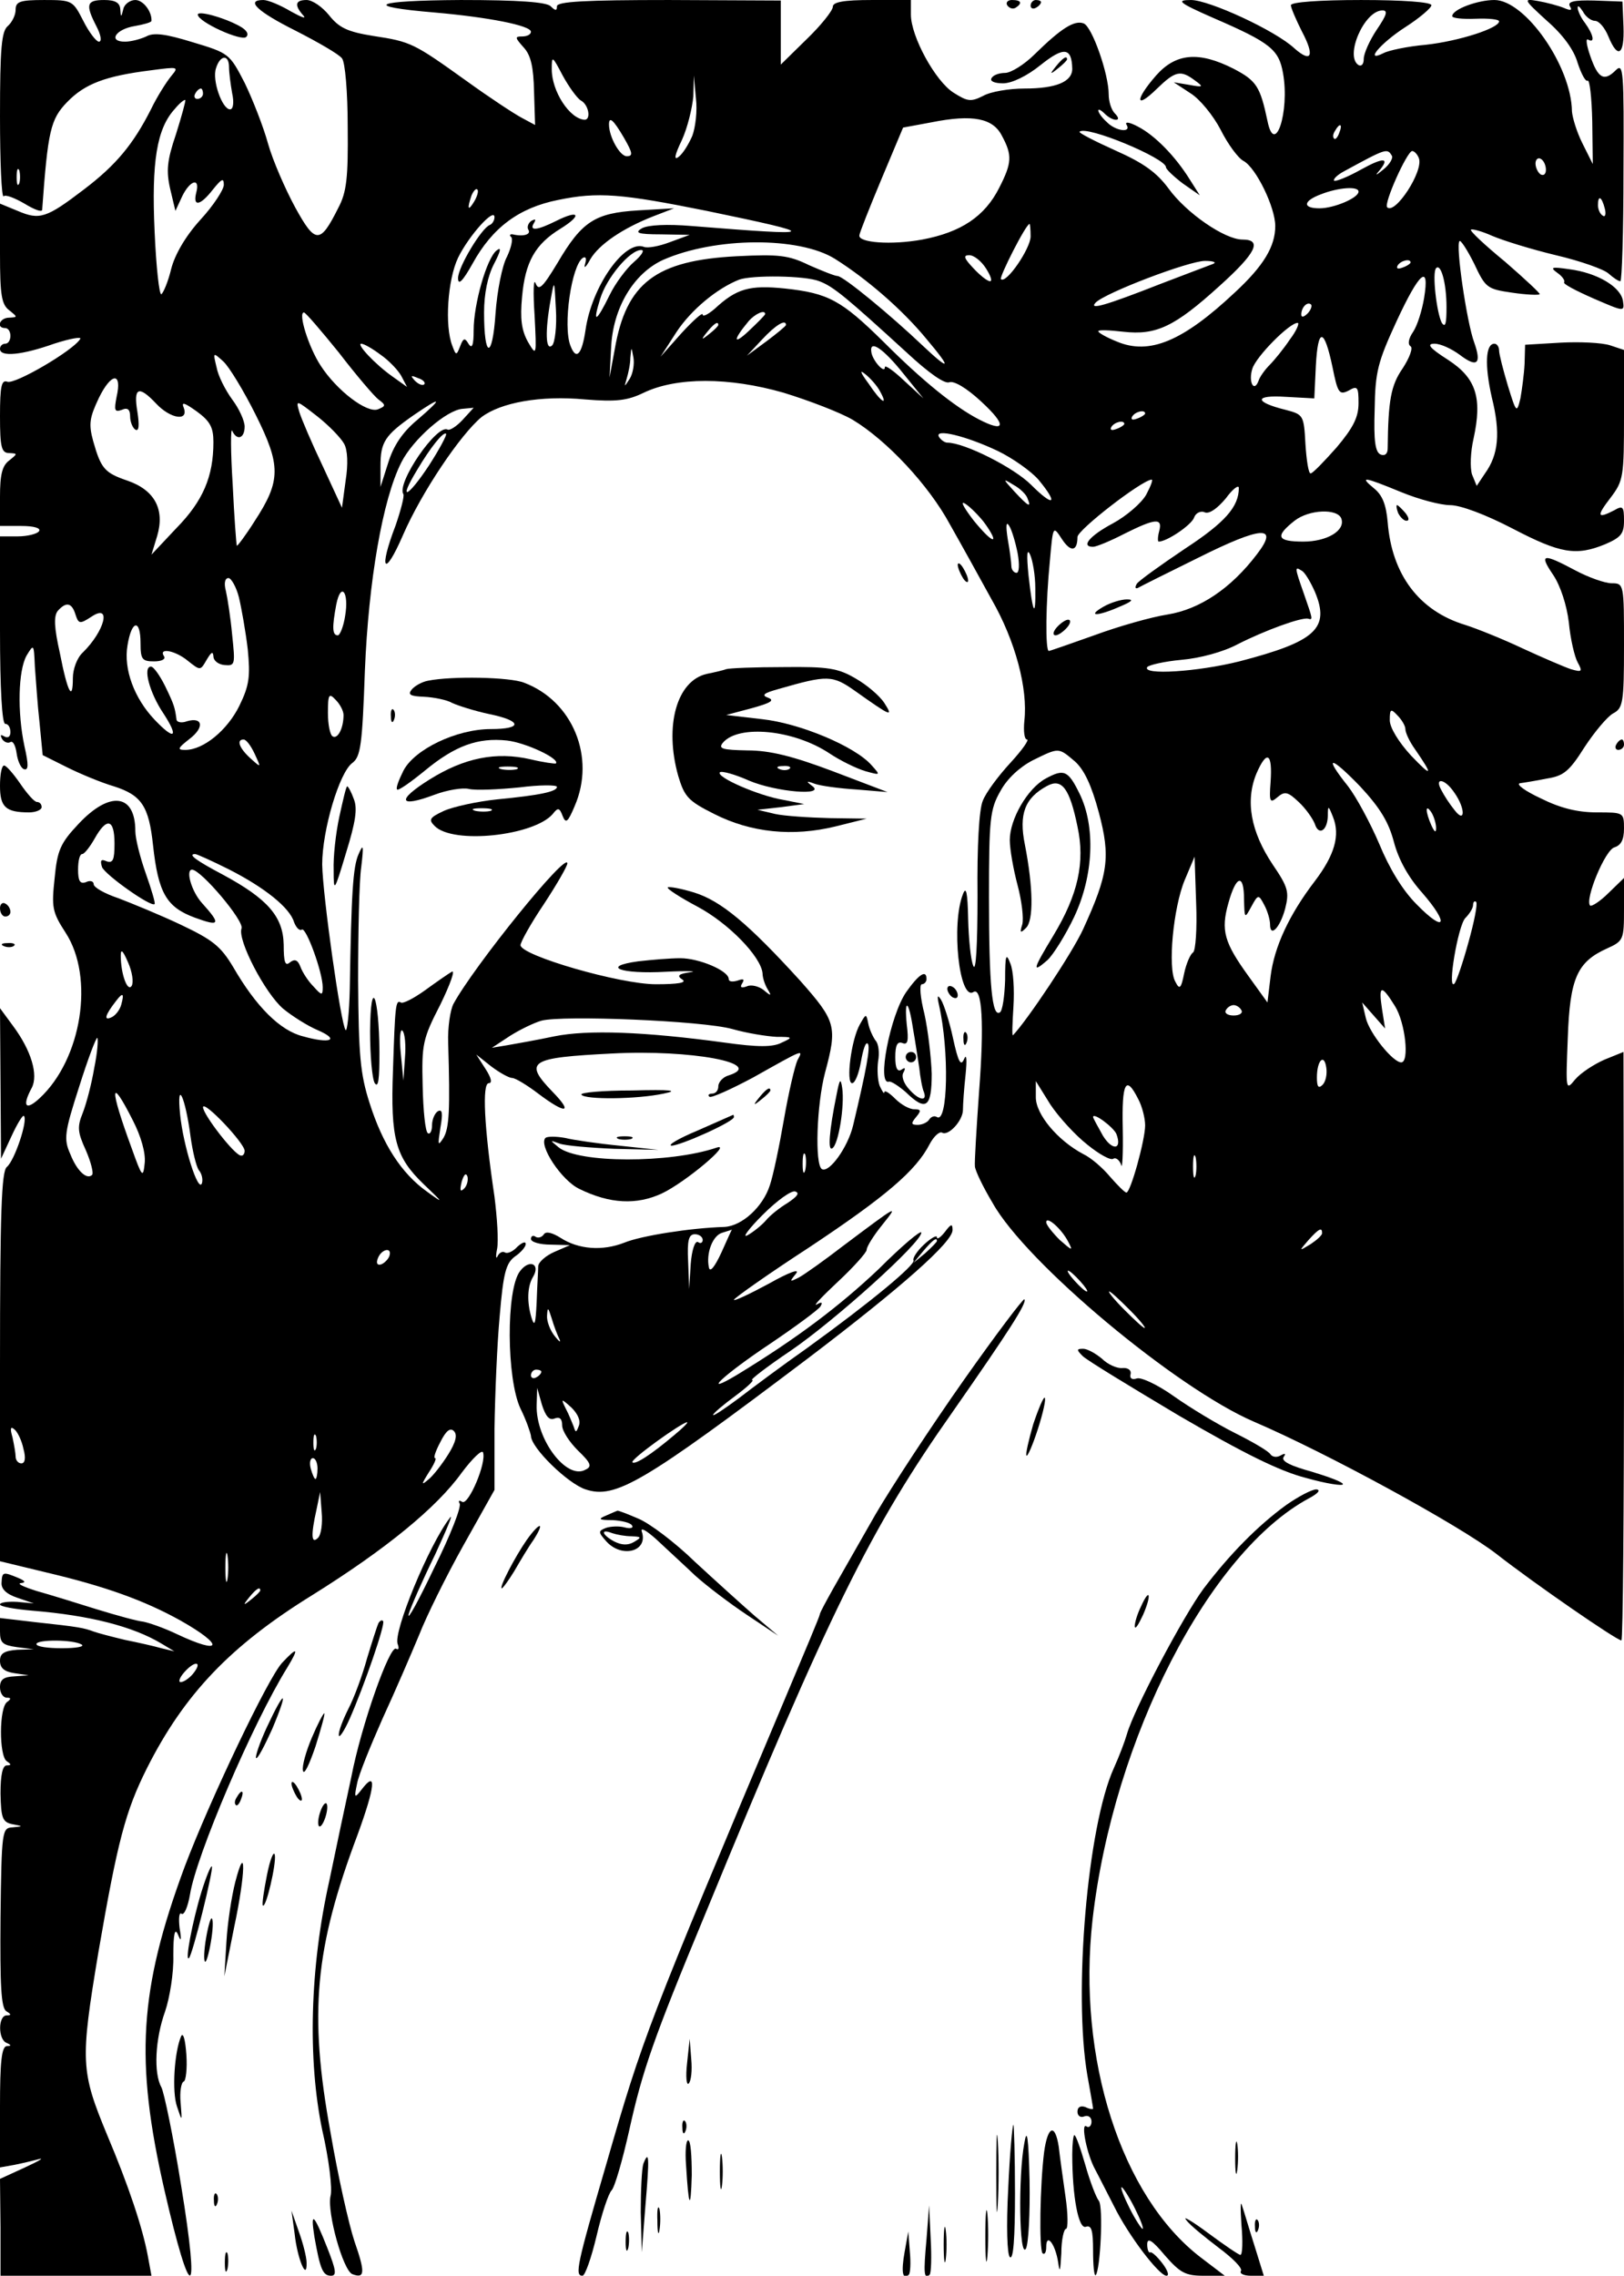 <?xml version="1.0" standalone="no"?>
<!DOCTYPE svg PUBLIC "-//W3C//DTD SVG 20010904//EN"
 "http://www.w3.org/TR/2001/REC-SVG-20010904/DTD/svg10.dtd">
<svg version="1.0" xmlns="http://www.w3.org/2000/svg"
 width="312pt" height="437pt" viewBox="0 0 312 437"
 preserveAspectRatio="xMidYMid meet">

<g transform="translate(0,437) scale(0.1,-0.1)"
fill="#000000" stroke="none">
<path d="M30 4351 c0 -10 -7 -24 -15 -31 -12 -10 -15 -42 -15 -173 0 -88 3
-157 7 -154 3 4 21 -3 40 -14 18 -11 33 -17 34 -12 11 152 16 174 48 207 34
35 73 50 161 61 53 7 54 7 39 -11 -9 -11 -27 -39 -39 -64 -34 -67 -67 -107
-129 -154 -72 -55 -85 -59 -127 -41 l-34 14 0 -96 c0 -80 3 -98 18 -109 16
-13 16 -13 0 -14 -19 0 -26 -20 -8 -20 6 0 10 -7 10 -15 0 -8 -4 -15 -10 -15
-5 0 -10 -4 -10 -10 0 -16 42 -12 104 10 31 10 54 14 50 9 -13 -22 -126 -88
-140 -82 -11 4 -14 -8 -14 -66 0 -61 3 -71 18 -71 16 -1 16 -1 0 -14 -14 -10
-18 -28 -18 -70 l0 -56 41 0 c24 0 38 -4 34 -10 -3 -5 -22 -10 -41 -10 l-34 0
0 -180 c0 -113 4 -180 10 -180 6 0 10 -7 10 -16 0 -9 -5 -12 -12 -8 -7 4 -8 3
-4 -5 4 -6 11 -9 16 -6 5 3 10 -7 12 -22 2 -14 8 -28 14 -30 9 -3 9 9 1 44
-14 66 -12 145 4 174 14 23 14 23 16 -21 2 -25 5 -73 9 -108 l6 -62 46 -23
c26 -13 67 -30 91 -37 53 -17 67 -38 75 -113 10 -92 26 -119 80 -139 49 -18
51 -13 14 28 -20 22 -32 64 -19 64 17 0 101 -99 95 -113 -8 -22 45 -124 80
-154 17 -14 47 -33 66 -41 44 -19 25 -27 -28 -12 -44 11 -90 57 -134 133 -24
40 -39 52 -100 81 -40 19 -94 41 -120 51 -27 9 -48 21 -48 27 0 6 -7 8 -15 4
-11 -4 -15 2 -15 24 0 17 3 30 8 30 4 0 15 14 24 30 23 41 38 38 38 -10 0 -31
-3 -38 -15 -34 -11 5 -13 2 -9 -11 6 -15 95 -78 101 -71 2 1 -6 28 -17 59 -11
31 -20 67 -20 81 0 72 -49 78 -109 14 -35 -37 -41 -51 -46 -104 -6 -56 -5 -65
21 -105 56 -86 31 -243 -50 -318 -27 -25 -34 -15 -15 20 13 25 -1 72 -36 119
l-25 34 1 -145 1 -144 20 43 c11 24 22 42 24 39 8 -8 -18 -86 -33 -98 -10 -9
-13 -85 -13 -384 l0 -373 91 -22 c110 -26 186 -53 256 -92 85 -48 80 -67 -7
-26 -25 12 -54 22 -65 24 -11 1 -51 12 -90 24 -38 12 -90 28 -115 35 -25 8
-38 14 -30 15 10 1 9 4 -5 10 -29 12 -31 12 -32 -9 -1 -12 9 -22 30 -29 l32
-11 -32 3 c-18 1 -33 -1 -33 -5 0 -4 28 -9 63 -12 109 -9 192 -30 247 -63 l25
-15 -25 6 c-14 4 -45 11 -70 16 -25 6 -52 13 -60 16 -19 7 -28 9 -112 18 l-68
8 0 -26 c0 -22 5 -26 33 -30 l32 -4 -32 -1 c-25 -2 -33 -7 -33 -21 0 -14 8
-21 28 -24 l27 -4 -27 -2 c-21 -1 -28 -6 -28 -21 0 -11 6 -20 13 -20 8 0 9 -2
1 -8 -16 -10 -16 -104 -1 -114 9 -6 9 -8 0 -8 -8 0 -12 -18 -12 -54 1 -48 4
-55 23 -59 21 -4 21 -4 0 -6 -20 -1 -21 -6 -23 -173 -1 -130 1 -173 11 -180
10 -6 10 -8 1 -8 -17 0 -17 -47 0 -53 9 -4 9 -6 0 -6 -10 -1 -13 -31 -13 -117
l0 -116 28 5 c15 3 36 8 47 11 11 3 -1 -4 -27 -16 l-48 -22 1 -93 0 -93 145 0
145 0 -7 38 c-10 54 -37 135 -78 232 -51 123 -52 141 -17 351 37 214 52 271
93 353 72 143 161 236 318 333 141 88 239 168 287 235 21 28 39 45 41 39 7
-20 -28 -102 -40 -95 -6 4 -8 2 -5 -3 4 -6 -18 -62 -49 -124 -30 -63 -52 -103
-49 -89 4 14 27 66 51 115 23 50 36 81 28 70 -40 -52 -109 -219 -100 -242 3
-8 2 -12 -3 -9 -12 8 -67 -147 -86 -246 -10 -46 -29 -135 -42 -198 -38 -169
-42 -345 -14 -480 13 -56 20 -114 16 -127 -7 -31 24 -143 42 -150 24 -9 25 3
4 63 -11 33 -32 127 -46 209 -42 230 -30 354 52 572 34 93 37 125 8 87 -14
-18 -15 -17 -9 11 3 17 26 73 49 125 24 52 55 124 70 160 14 36 52 113 85 172
l60 107 0 118 c1 65 5 162 10 216 7 83 12 101 29 114 12 8 21 19 21 24 0 6 -7
3 -16 -5 -8 -9 -19 -14 -24 -11 -5 3 -11 -1 -14 -7 -3 -7 -4 -1 -1 14 3 15 0
60 -5 100 -20 134 -24 218 -11 218 7 0 5 10 -6 27 l-18 28 29 -23 c16 -12 34
-22 40 -22 6 0 29 -14 50 -30 53 -40 68 -38 28 3 -57 59 -45 66 114 74 151 8
296 -19 224 -42 -11 -3 -20 -13 -20 -21 0 -8 -5 -14 -12 -14 -6 0 -9 -3 -5 -6
3 -3 41 14 84 37 98 55 97 55 85 33 -5 -11 -17 -62 -26 -114 -9 -52 -21 -109
-27 -126 -13 -41 -53 -78 -87 -80 -66 -2 -160 -17 -192 -30 -43 -17 -89 -13
-123 9 -16 10 -28 13 -32 7 -4 -6 -11 -8 -16 -5 -5 4 -9 1 -9 -4 0 -6 17 -11
38 -11 l37 -1 -30 -13 c-16 -7 -30 -19 -31 -27 0 -8 -2 -39 -3 -69 -2 -43 -4
-49 -10 -30 -9 30 -8 60 3 78 15 25 -7 35 -25 11 -27 -35 -26 -207 1 -264 11
-22 19 -46 20 -52 0 -23 71 -92 105 -103 57 -19 110 12 429 253 179 136 276
222 276 245 0 13 -3 12 -15 -4 -8 -10 -15 -15 -15 -10 0 5 -11 -1 -25 -14 -13
-12 -22 -26 -20 -30 5 -8 -83 -81 -205 -169 -47 -33 -106 -77 -132 -97 -27
-20 -48 -34 -48 -31 0 3 19 19 42 36 23 17 38 31 33 31 -5 0 29 26 75 57 86
59 250 207 250 226 0 6 -37 -25 -82 -70 -75 -71 -157 -133 -272 -203 -72 -43
-26 0 64 60 49 33 92 65 96 71 5 8 3 10 -7 4 -8 -4 11 16 41 44 30 28 55 56
55 61 0 6 13 27 30 48 32 40 32 40 -76 -41 -35 -27 -73 -54 -84 -60 -18 -9
-19 -9 -6 7 9 11 -13 3 -52 -19 -37 -20 -67 -34 -67 -31 0 3 65 49 145 101
146 97 205 147 231 198 8 15 19 25 24 22 12 -7 40 23 40 44 0 10 2 40 5 67 3
30 2 42 -3 30 -6 -14 -11 -6 -21 40 -7 33 -18 66 -23 74 -7 11 -8 8 -4 -10 20
-88 17 -228 -4 -215 -5 3 -11 1 -15 -5 -3 -5 -13 -10 -22 -10 -13 0 -13 3 -3
15 10 12 10 15 -4 15 -9 0 -25 9 -36 20 -11 11 -20 17 -21 13 0 -5 -4 1 -9 12
-4 11 -5 32 -3 47 3 16 1 34 -5 40 -5 7 -12 22 -14 33 -4 19 -4 19 -16 -2 -17
-30 -27 -113 -15 -113 6 0 13 19 17 41 4 23 9 39 13 35 6 -5 -3 -52 -28 -157
-10 -42 -46 -92 -60 -84 -14 9 -10 124 6 185 24 89 21 99 -47 176 -101 111
-153 154 -204 170 -26 8 -49 12 -51 10 -3 -2 23 -19 57 -37 60 -32 122 -96
125 -128 0 -9 5 -23 10 -31 8 -13 6 -13 -8 -1 -9 7 -24 11 -32 7 -11 -4 -14
-2 -9 6 5 8 2 9 -9 5 -10 -3 -17 -2 -17 3 0 16 -57 40 -93 40 -19 0 -55 -3
-81 -6 -73 -10 -34 -25 54 -20 41 2 62 1 46 -1 -23 -3 -26 -7 -15 -14 9 -6 -8
-9 -51 -9 -69 0 -259 55 -260 75 0 6 20 42 45 79 25 38 45 73 45 78 0 25 -180
-198 -219 -270 -6 -12 -11 -45 -10 -74 4 -131 2 -164 -9 -183 -11 -17 -11 -14
-6 19 5 28 4 37 -5 32 -6 -4 -11 -16 -11 -27 0 -11 -4 -18 -8 -15 -5 3 -9 44
-10 91 -2 80 0 90 34 156 19 39 29 67 22 63 -7 -4 -30 -20 -52 -36 -21 -15
-42 -26 -46 -23 -10 6 -11 -7 -15 -130 -5 -132 5 -167 59 -219 39 -37 39 -38
6 -14 -49 35 -85 91 -110 170 -18 56 -21 92 -22 235 0 92 2 191 6 218 5 42 4
46 -5 25 -11 -24 -14 -76 -17 -259 -1 -46 -5 -82 -8 -79 -9 10 -44 258 -45
318 0 66 33 177 58 195 16 12 19 35 24 177 7 172 34 329 70 400 22 44 87 101
118 103 l21 2 -21 -23 c-12 -13 -25 -21 -29 -19 -20 12 -99 -103 -85 -124 2
-4 -5 -31 -15 -60 -33 -86 -22 -102 14 -19 36 83 111 194 151 227 37 28 113
42 199 34 61 -5 82 -2 113 13 63 30 163 30 268 0 49 -15 109 -38 133 -52 65
-39 146 -125 187 -201 21 -37 57 -102 80 -144 46 -80 70 -172 63 -233 -2 -20
0 -36 5 -36 5 0 -9 -20 -32 -45 -23 -25 -47 -57 -53 -73 -7 -17 -11 -86 -10
-182 0 -95 -3 -147 -8 -135 -5 11 -9 52 -10 90 -1 52 -4 64 -10 48 -23 -58 -7
-205 20 -188 17 11 21 -62 11 -191 -5 -71 -9 -136 -8 -144 1 -9 16 -40 34 -70
64 -115 353 -356 502 -420 140 -60 395 -199 466 -254 73 -57 231 -166 240
-166 3 0 5 254 5 565 l-1 565 -37 -15 c-20 -9 -45 -25 -56 -38 -18 -22 -18
-21 -14 80 4 115 18 146 76 172 31 14 32 17 32 75 l0 60 -30 -29 c-16 -16 -32
-26 -35 -24 -11 11 29 108 47 112 12 4 18 14 18 36 0 31 -1 31 -52 31 -37 0
-70 8 -108 27 -30 14 -48 27 -40 29 8 1 32 5 52 9 32 5 43 14 72 60 19 29 44
59 55 65 19 10 21 20 21 130 0 119 0 120 -24 120 -12 0 -44 11 -70 25 -62 33
-70 32 -42 -9 14 -21 26 -58 30 -91 3 -32 11 -66 17 -77 10 -18 8 -19 -13 -13
-12 4 -54 22 -93 40 -38 18 -88 38 -110 45 -89 27 -141 97 -149 197 -3 34 -10
52 -26 65 -29 24 -21 23 52 -7 34 -14 76 -25 94 -25 20 0 68 -18 120 -45 92
-48 122 -53 178 -30 30 13 36 20 36 45 0 27 -2 30 -19 20 -33 -17 -34 -11 -7
24 25 33 26 40 26 159 l0 125 -27 9 c-16 5 -58 7 -95 5 l-68 -4 -1 -36 c-1
-21 -5 -50 -8 -67 -7 -29 -8 -28 -24 24 -9 30 -17 61 -17 68 0 7 -4 13 -9 13
-17 0 -19 -41 -5 -103 17 -68 13 -110 -13 -146 l-16 -24 -9 22 c-4 13 -3 43 3
69 17 78 5 116 -49 151 -36 23 -42 31 -26 31 12 0 33 -10 48 -21 34 -26 43
-18 28 24 -14 38 -36 187 -28 194 2 3 15 -17 28 -43 22 -47 25 -49 73 -56 27
-4 51 -5 53 -3 2 1 -28 29 -66 62 -39 32 -69 60 -66 62 2 2 21 -3 41 -12 21
-9 76 -26 122 -37 47 -11 92 -27 101 -35 9 -8 19 -15 23 -15 3 0 6 95 6 211 1
194 0 209 -15 194 -22 -22 -34 -16 -49 28 -7 20 -9 34 -4 31 14 -8 10 10 -6
32 -8 10 -14 24 -14 29 0 6 4 2 10 -7 5 -10 16 -18 23 -18 8 0 19 -13 26 -30
18 -44 31 -36 29 19 l-2 48 -54 2 c-39 1 -52 -2 -47 -11 5 -8 2 -9 -12 -3 -10
4 -32 10 -49 13 -29 5 -29 4 17 -38 31 -27 52 -56 59 -81 7 -21 15 -36 19 -34
4 3 8 -32 9 -78 l1 -82 -20 40 c-11 22 -19 49 -20 61 -1 87 -90 214 -149 214
-32 0 -81 -18 -81 -31 0 -4 20 -6 45 -5 25 1 45 -1 45 -5 0 -13 -77 -38 -141
-45 -35 -3 -72 -11 -81 -16 -38 -19 -6 19 42 50 28 18 50 37 50 42 0 6 -55 10
-135 10 -80 0 -135 -4 -135 -10 0 -5 10 -28 21 -50 25 -47 19 -62 -14 -33 -36
34 -164 93 -199 93 -29 0 -24 -5 42 -34 111 -48 127 -61 135 -107 13 -74 -16
-161 -30 -91 -14 66 -21 77 -65 100 -67 34 -111 30 -149 -13 -41 -47 -40 -66
1 -26 36 35 46 37 73 17 18 -13 17 -14 -10 -9 l-30 5 32 -21 c18 -11 44 -43
58 -70 14 -28 34 -55 44 -60 24 -13 61 -89 61 -125 0 -39 -22 -76 -77 -127
-101 -95 -165 -121 -227 -95 -20 8 -36 17 -36 20 0 3 22 2 48 -1 63 -7 98 9
185 88 70 63 83 89 44 89 -34 0 -108 51 -142 98 -23 31 -48 49 -102 73 -40 18
-71 34 -69 36 13 13 166 -51 166 -68 0 -4 15 -18 32 -31 l33 -23 -19 30 c-28
45 -67 85 -100 102 -15 8 -25 10 -22 4 11 -17 -21 -13 -38 5 -9 8 -16 18 -16
22 0 3 5 1 12 -6 7 -7 16 -12 22 -12 6 0 5 5 -2 12 -7 7 -12 23 -12 37 0 39
-32 130 -48 136 -18 7 -44 -10 -94 -59 -20 -20 -46 -36 -57 -36 -11 0 -23 -4
-26 -10 -4 -6 6 -10 22 -10 17 0 46 14 72 35 45 36 60 34 61 -7 0 -25 -31 -38
-92 -38 -29 0 -65 -6 -79 -14 -24 -12 -30 -11 -57 6 -35 22 -82 108 -82 150
l0 28 -75 0 c-55 0 -75 -4 -75 -13 0 -7 -22 -35 -50 -62 l-50 -49 0 61 0 62
-215 1 c-161 0 -215 -3 -215 -12 0 -9 -3 -9 -12 0 -8 8 -61 12 -173 12 -167
-1 -192 -12 -50 -24 103 -9 185 -25 185 -37 0 -5 -7 -9 -17 -9 -14 0 -14 -2 3
-21 14 -15 19 -38 20 -85 l2 -64 -26 14 c-15 8 -62 39 -105 70 -102 73 -107
76 -180 87 -50 8 -66 16 -85 40 -13 16 -32 29 -43 29 -22 0 -24 -10 -6 -30 6
-7 -4 -3 -24 8 -20 12 -44 22 -53 22 -35 0 -12 -22 62 -59 43 -22 83 -45 89
-53 6 -7 11 -64 11 -132 1 -97 -2 -125 -18 -155 -35 -70 -44 -70 -83 1 -19 35
-43 90 -52 122 -9 33 -30 86 -45 117 -29 56 -30 57 -100 78 -52 16 -75 19 -89
11 -11 -5 -29 -10 -41 -10 -33 0 -18 24 19 30 17 3 32 7 32 10 1 18 -16 40
-31 40 -10 0 -21 -8 -23 -17 -4 -17 -5 -17 -6 0 -1 12 -10 17 -31 17 -34 0
-36 -9 -15 -50 9 -17 11 -30 5 -30 -5 0 -19 18 -30 40 -20 39 -21 40 -75 40
-47 0 -55 -3 -55 -19z m2615 -38 c-14 -21 -25 -46 -25 -56 0 -10 -4 -15 -10
-12 -27 17 11 105 46 105 11 0 8 -9 -11 -37z m-2205 -72 c0 -10 3 -33 6 -50 4
-18 2 -31 -4 -31 -15 0 -35 56 -27 79 8 26 25 27 25 2z m676 -64 c15 -8 20
-37 7 -37 -29 2 -63 55 -63 97 0 27 1 26 21 -12 12 -22 28 -44 35 -48z m214
-68 c-7 -16 -18 -34 -26 -40 -10 -8 -8 3 6 32 11 24 20 62 22 84 l1 40 4 -44
c3 -24 -1 -56 -7 -72z m-940 81 c0 -5 -5 -10 -11 -10 -5 0 -7 5 -4 10 3 6 8
10 11 10 2 0 4 -4 4 -10z m-52 -78 c-17 -50 -19 -70 -11 -105 l10 -42 13 28
c15 31 35 37 27 7 -7 -28 8 -25 32 6 17 21 21 23 21 9 0 -9 -20 -40 -45 -67
-29 -32 -49 -67 -56 -94 -6 -25 -15 -46 -19 -49 -4 -2 -10 52 -13 121 -6 133
4 197 39 235 9 11 18 18 20 17 1 -2 -7 -31 -18 -66z m1587 -3 c20 -37 19 -52
-5 -99 -28 -56 -74 -86 -148 -100 -60 -11 -123 -6 -121 8 0 4 19 52 42 107
l42 100 54 10 c80 16 119 8 136 -26z m-726 -4 c16 -28 18 -35 5 -35 -13 0 -34
37 -34 61 0 16 8 10 29 -26z m1374 10 c-3 -9 -8 -14 -10 -11 -3 3 -2 9 2 15 9
16 15 13 8 -4z m101 -44 c3 -4 -4 -17 -17 -27 -12 -10 -16 -12 -9 -4 24 28 11
29 -34 4 -25 -14 -48 -23 -51 -21 -2 3 6 11 19 18 81 44 83 45 92 30z m52 -5
c9 -25 -46 -109 -61 -94 -7 7 38 107 48 108 4 0 10 -6 13 -14z m244 -22 c0 -8
-4 -12 -10 -9 -5 3 -10 13 -10 21 0 8 5 12 10 9 6 -3 10 -13 10 -21z m-2933
-26 c-3 -7 -5 -2 -5 12 0 14 2 19 5 13 2 -7 2 -19 0 -25z m874 -35 c-12 -20
-14 -14 -5 12 4 9 9 14 11 11 3 -2 0 -13 -6 -23z m1699 19 c0 -12 -47 -32 -75
-32 -33 0 -32 14 3 27 33 13 72 16 72 5z m-1252 -37 c222 -46 219 -49 -29 -29
-48 4 -83 2 -95 -4 -16 -9 -9 -12 36 -12 l55 -1 -38 -14 c-21 -8 -43 -12 -50
-9 -37 14 -100 -76 -112 -159 -7 -48 -18 -60 -29 -31 -15 38 2 155 24 169 6 3
7 -2 4 -12 -3 -10 2 -6 10 9 17 29 63 60 122 83 l39 15 -69 -4 c-83 -5 -108
-21 -155 -101 -29 -48 -36 -54 -42 -39 -4 11 -5 -17 -2 -61 4 -79 4 -80 -13
-51 -12 22 -15 44 -11 86 6 67 25 101 74 131 42 26 36 37 -8 15 -38 -19 -53
-20 -43 -4 4 7 3 8 -5 4 -6 -4 -9 -12 -6 -17 6 -9 -9 -14 -30 -9 -5 1 -7 -2
-3 -5 4 -4 0 -21 -8 -38 -9 -16 -19 -66 -22 -109 -6 -89 -22 -87 -22 2 0 36 7
70 19 93 13 25 15 34 5 26 -19 -15 -44 -103 -44 -153 0 -29 -3 -37 -10 -26 -7
12 -10 11 -16 -5 -7 -18 -8 -18 -15 1 -15 38 -9 127 11 169 21 43 70 97 70 78
0 -6 -4 -13 -9 -15 -16 -6 -61 -81 -61 -102 0 -15 9 -6 28 28 38 69 89 107
164 122 77 16 122 12 286 -21z m1725 5 c3 -11 1 -18 -4 -14 -5 3 -9 12 -9 20
0 20 7 17 13 -6z m-1103 -54 c0 -23 -47 -92 -57 -82 -4 3 48 106 55 106 1 0 2
-11 2 -24z m-376 -43 c62 -39 130 -98 176 -154 49 -58 46 -63 -7 -13 -62 59
-153 134 -164 134 -5 0 -30 10 -55 21 -39 19 -58 21 -138 17 -156 -8 -213 -51
-235 -179 l-10 -54 3 56 c3 77 43 144 100 170 100 44 261 45 330 2z m-386 -6
c-14 -12 -36 -41 -47 -64 -26 -53 -33 -55 -18 -7 12 40 57 94 79 94 7 0 1 -10
-14 -23z m676 -12 c9 -14 13 -25 8 -25 -5 0 -19 11 -32 25 -18 19 -20 25 -8
25 9 0 23 -11 32 -25z m436 8 c-8 -3 -53 -20 -100 -38 -107 -42 -139 -51 -125
-36 19 19 179 80 210 80 17 0 23 -3 15 -6z m380 3 c0 -2 -7 -7 -16 -10 -8 -3
-12 -2 -9 4 6 10 25 14 25 6z m69 -86 c0 -31 -2 -40 -9 -30 -10 19 -19 97 -11
105 9 10 20 -28 20 -75z m-1205 50 c27 -10 52 -31 168 -137 42 -39 73 -61 82
-57 9 3 33 -11 61 -37 50 -46 47 -61 -5 -34 -46 24 -107 73 -182 148 -82 81
-107 94 -190 103 -68 7 -93 0 -135 -39 -13 -11 -23 -16 -23 -11 0 5 -18 -11
-41 -36 l-40 -45 31 48 c28 42 77 83 120 100 25 9 127 8 154 -3z m1162 -32
c-4 -24 -13 -53 -21 -65 -9 -13 -11 -24 -5 -28 5 -3 -2 -22 -15 -42 -23 -33
-28 -62 -29 -154 0 -10 -5 -15 -13 -12 -11 4 -14 26 -12 87 1 72 6 91 42 169
44 95 64 112 53 45z m-1675 -91 c-13 -13 -14 28 -3 88 7 39 7 39 10 -19 2 -32
-2 -64 -7 -69z m1451 61 c-7 -7 -12 -8 -12 -2 0 14 12 26 19 19 2 -3 -1 -11
-7 -17z m-1861 -75 c33 -43 68 -84 76 -90 15 -11 14 -13 -1 -19 -21 -8 -79 36
-110 84 -23 35 -44 102 -32 102 3 0 33 -35 67 -77z m819 74 c0 -2 -14 -16 -32
-33 -30 -28 -30 -17 0 19 13 15 32 23 32 14z m-90 -21 c0 -2 -8 -10 -17 -17
-16 -13 -17 -12 -4 4 13 16 21 21 21 13z m130 0 c0 -2 -17 -16 -37 -31 l-38
-28 29 31 c26 28 46 40 46 28z m968 -28 c-12 -18 -30 -40 -39 -49 -9 -9 -19
-23 -21 -30 -9 -24 -20 -2 -12 23 7 23 71 88 87 88 4 0 -2 -15 -15 -32z m82
-53 c10 -50 13 -54 31 -45 17 10 19 7 19 -24 0 -27 -10 -47 -42 -85 -24 -27
-46 -50 -50 -50 -4 -1 -8 25 -10 56 -3 56 -4 57 -38 66 -61 15 -61 29 0 25
l55 -3 3 63 c4 74 16 73 32 -3z m-1829 24 c16 -11 34 -30 40 -41 l11 -21 -28
20 c-34 24 -70 63 -60 63 5 0 21 -9 37 -21z m1005 -37 l38 -47 -37 34 c-20 19
-37 31 -37 26 0 -14 -24 13 -26 29 -4 25 23 7 62 -42z m-526 -9 c-11 -17 -11
-17 -6 0 3 10 7 28 7 40 2 22 2 22 6 0 2 -12 -1 -30 -7 -40z m-719 -69 c49
-98 49 -127 -2 -205 -17 -27 -33 -48 -34 -47 -1 2 -5 55 -8 118 -4 63 -4 109
-1 103 9 -20 24 -15 24 8 0 11 -11 35 -24 52 -13 18 -27 45 -30 62 -7 29 -7
29 13 11 11 -10 39 -56 62 -102z m1200 44 c16 -29 2 -21 -22 15 -17 23 -18 28
-6 18 10 -8 23 -23 28 -33z m-1467 -10 c-5 -26 -4 -30 10 -25 11 5 16 1 16
-13 0 -10 5 -22 10 -25 7 -4 8 8 4 34 -8 47 2 52 36 16 27 -29 63 -35 53 -8
-5 12 1 10 25 -7 26 -19 32 -31 32 -59 0 -66 -20 -113 -71 -165 l-48 -51 11
36 c15 51 -5 88 -57 106 -44 15 -51 23 -66 76 -9 33 -7 45 11 83 24 49 45 50
34 2z m591 24 c-3 -3 -11 0 -18 7 -9 10 -8 11 6 5 10 -3 15 -9 12 -12z m-154
-114 c7 -12 8 -40 3 -71 l-7 -52 -37 80 c-21 44 -41 91 -45 104 -7 24 -6 23
34 -8 23 -18 46 -42 52 -53z m141 46 c-29 -24 -46 -50 -56 -82 l-15 -47 0 40
c0 46 8 59 64 98 54 37 57 34 7 -9z m1398 12 c0 -2 -7 -7 -16 -10 -8 -3 -12
-2 -9 4 6 10 25 14 25 6z m-40 -20 c0 -2 -7 -7 -16 -10 -8 -3 -12 -2 -9 4 6
10 25 14 25 6z m-1336 -80 c-41 -62 -60 -70 -23 -9 26 44 51 75 56 70 2 -2
-13 -30 -33 -61z m1093 28 c29 -14 64 -39 78 -55 39 -47 30 -54 -14 -10 -33
33 -128 81 -161 81 -5 0 -12 5 -16 11 -10 17 52 2 113 -27z m57 -91 c8 -19 2
-16 -25 13 -23 25 -23 26 -2 13 13 -7 25 -19 27 -26z m228 7 c-9 -16 -38 -41
-64 -55 -45 -24 -62 -45 -38 -45 6 0 33 11 60 25 60 30 74 31 67 5 -3 -11 -3
-20 -1 -20 16 0 63 32 68 46 3 9 13 14 21 10 9 -3 24 8 40 27 13 18 25 27 25
20 0 -36 -26 -66 -104 -117 -46 -31 -88 -61 -92 -67 -4 -7 -3 -10 2 -8 5 3 57
29 116 58 122 61 156 63 113 7 -50 -66 -110 -106 -172 -116 -32 -5 -95 -23
-141 -40 -45 -16 -85 -30 -87 -30 -7 0 -6 93 2 173 6 68 6 68 23 42 17 -26 30
-24 30 4 1 14 121 107 142 110 4 1 -1 -12 -10 -29z m-313 -51 c13 -17 21 -32
19 -34 -3 -3 -19 13 -37 35 -17 22 -26 37 -19 34 7 -3 24 -19 37 -35z m688 5
c8 -23 -28 -44 -73 -44 -51 0 -55 10 -17 40 28 22 83 24 90 4z m-622 -66 c4
-22 3 -38 -2 -38 -5 0 -10 6 -10 13 0 6 -3 30 -7 52 -4 26 -3 35 3 25 5 -8 12
-32 16 -52z m34 -67 c1 -61 -5 -49 -13 24 -4 40 -3 53 3 40 5 -11 10 -40 10
-64z m537 -7 c30 -71 1 -96 -145 -134 -80 -20 -187 -27 -177 -11 3 4 33 11 66
14 35 3 80 15 108 30 51 26 122 52 135 49 10 -3 9 -1 -8 48 -18 51 -18 53 -4
44 6 -3 17 -22 25 -40z m-2067 -11 c5 -21 13 -66 17 -100 5 -52 3 -69 -16
-108 -23 -47 -69 -85 -104 -85 -16 0 -15 3 8 21 29 22 26 43 -5 34 -10 -4 -20
-2 -20 4 -3 22 -4 27 -22 64 -10 20 -22 37 -27 37 -16 0 -3 -50 24 -90 30 -46
22 -53 -17 -12 -39 41 -60 97 -52 143 8 49 25 51 25 4 0 -31 3 -35 26 -35 14
0 23 4 19 10 -11 17 22 11 46 -9 24 -19 24 -19 36 2 9 15 12 17 13 7 0 -9 10
-16 21 -17 21 -2 21 1 15 58 -3 33 -9 71 -12 84 -4 15 -2 25 5 25 5 0 15 -17
20 -37z m204 -36 c-3 -20 -10 -37 -14 -37 -11 0 -11 16 -3 59 9 45 25 24 17
-22z m-518 3 c6 -18 8 -19 31 -4 39 26 25 -28 -17 -69 -11 -10 -19 -32 -19
-49 0 -46 -10 -29 -25 48 -11 49 -12 71 -4 81 16 18 27 16 34 -7z m515 -193
c0 -25 -11 -47 -21 -41 -5 3 -9 23 -9 45 0 36 2 39 15 25 8 -8 15 -21 15 -29z
m2040 -27 c0 -7 8 -24 18 -38 36 -52 34 -56 -7 -13 -24 26 -41 54 -41 68 0 22
2 23 15 9 8 -8 15 -20 15 -26z m-2211 -47 c13 -28 13 -28 -8 -9 -22 20 -27 36
-13 36 5 0 14 -12 21 -27z m1576 -15 c18 -16 32 -46 46 -98 23 -86 18 -119
-30 -224 -21 -46 -108 -176 -135 -204 -2 -1 -1 23 1 55 2 32 0 69 -6 83 -8 21
-10 17 -10 -32 -1 -31 -5 -59 -10 -62 -15 -10 -21 52 -21 221 0 151 2 169 22
204 13 24 37 46 62 59 51 25 49 25 81 -2z m376 -40 c-3 -38 -1 -41 13 -29 14
12 20 11 41 -9 14 -13 27 -32 31 -42 7 -23 24 -14 25 15 0 21 1 21 10 -2 14
-35 3 -73 -35 -123 -49 -64 -78 -126 -85 -183 l-6 -50 -36 50 c-47 65 -54 88
-39 141 15 54 30 57 30 7 1 -37 1 -38 14 -14 13 24 14 24 25 3 6 -11 11 -28
11 -37 0 -26 19 -7 29 30 8 32 6 41 -24 85 -42 63 -53 122 -31 175 20 46 31
39 27 -17z m237 -115 c9 -34 28 -68 54 -97 53 -61 45 -79 -10 -23 -28 28 -53
70 -72 116 -17 40 -44 90 -60 111 -48 60 -35 60 23 0 39 -42 55 -69 65 -107z
m116 95 c22 -31 21 -61 0 -33 -9 11 -20 28 -25 38 -14 25 7 22 25 -5z m-35
-68 c0 -10 -3 -8 -9 5 -12 27 -12 43 0 25 5 -8 9 -22 9 -30z m-2320 -79 c69
-35 118 -74 126 -102 4 -10 10 -17 15 -14 8 5 40 -82 40 -111 0 -16 -2 -16
-18 2 -10 10 -21 27 -25 38 -5 13 -11 15 -20 8 -9 -8 -12 0 -12 34 -1 54 -31
88 -116 134 -53 28 -69 40 -54 40 3 0 32 -13 64 -29z m1853 -160 c-5 -3 -13
-21 -17 -40 -6 -30 -9 -32 -17 -16 -15 26 -4 142 18 195 l19 45 3 -89 c2 -49
-1 -92 -6 -95z m529 19 c-11 -40 -23 -75 -27 -79 -14 -13 7 111 21 126 8 8 15
19 15 25 0 6 3 9 6 6 3 -4 -4 -39 -15 -78z m-2568 -83 c-8 -13 -21 23 -21 58
0 14 4 10 14 -13 8 -18 11 -38 7 -45z m2427 -39 c20 -32 28 -108 12 -108 -16
0 -61 56 -68 85 l-7 30 22 -25 22 -25 -6 38 c-7 46 -1 47 25 5z m-2447 3 c-3
-11 -12 -22 -20 -25 -14 -6 -11 5 10 32 13 17 16 15 10 -7z m2152 -11 c3 -5
-3 -10 -15 -10 -12 0 -18 5 -15 10 3 6 10 10 15 10 5 0 12 -4 15 -10z m-978
-36 c28 -8 66 -14 85 -15 31 0 32 -1 10 -11 -17 -9 -46 -9 -110 0 -154 21
-263 25 -327 12 -33 -7 -73 -14 -90 -17 l-30 -5 35 23 c19 12 46 25 60 29 40
11 310 0 367 -16z m-629 -55 l-3 -44 -5 52 c-3 29 -1 48 3 44 5 -5 7 -28 5
-52z m-597 -20 c-5 -30 -15 -68 -22 -86 -11 -27 -10 -37 6 -72 10 -23 15 -44
12 -47 -10 -10 -29 7 -42 40 -13 29 -11 42 17 129 17 54 33 96 35 94 2 -3 0
-29 -6 -58z m2360 -32 c-8 -8 -11 -4 -11 14 0 33 14 47 18 19 2 -12 -1 -27 -7
-33z m-452 -115 c22 -18 45 -31 50 -27 5 3 12 -3 15 -12 2 -10 4 21 3 70 -2
89 6 104 30 56 7 -13 13 -36 13 -50 0 -28 -28 -129 -36 -129 -3 0 -17 14 -31
30 -14 17 -37 37 -52 44 -49 26 -91 76 -91 109 l0 31 28 -45 c16 -24 48 -59
71 -77z m-1723 16 c4 -29 11 -58 16 -65 6 -7 8 -18 6 -25 -7 -20 -36 72 -42
132 -7 70 10 34 20 -42z m-111 31 c16 -31 25 -63 23 -82 -3 -30 -5 -28 -25 28
-43 117 -42 141 2 54z m215 -59 c0 -5 -3 -10 -7 -9 -12 0 -73 79 -73 93 1 14
80 -69 80 -84z m1675 32 c11 -30 -8 -32 -26 -3 -10 18 -19 34 -19 36 0 10 40
-20 45 -33z m-598 -69 c-3 -10 -5 -4 -5 12 0 17 2 24 5 18 2 -7 2 -21 0 -30z
m750 -10 c-3 -10 -5 -2 -5 17 0 19 2 27 5 18 2 -10 2 -26 0 -35z m-1405 -25
c-8 -8 -9 -4 -5 13 4 13 8 18 11 10 2 -7 -1 -18 -6 -23z m621 -28 c-15 -9 -34
-24 -42 -34 -8 -9 -24 -22 -35 -28 -11 -6 2 12 29 39 28 28 56 48 63 45 9 -3
3 -10 -15 -22z m539 -74 c10 -19 8 -18 -16 3 -14 14 -26 29 -26 34 0 13 29
-12 42 -37z m-666 -21 c-13 -28 -22 -39 -24 -29 -6 27 7 62 26 67 9 3 17 5 18
6 0 0 -9 -19 -20 -44z m1154 37 c0 -4 -10 -13 -22 -21 -23 -14 -23 -14 -4 8
20 22 26 25 26 13z m-1190 -13 c0 -5 -4 -8 -9 -4 -6 3 -12 -16 -14 -42 l-3
-48 -2 53 c-2 40 1 52 13 52 8 0 15 -5 15 -11z m450 -2 c0 -2 -10 -12 -22 -23
l-23 -19 19 23 c18 21 26 27 26 19z m-1052 -29 c-2 -6 -10 -14 -16 -16 -7 -2
-10 2 -6 12 7 18 28 22 22 4z m1327 -48 c10 -11 16 -20 13 -20 -3 0 -13 9 -23
20 -10 11 -16 20 -13 20 3 0 13 -9 23 -20z m95 -55 c19 -19 32 -35 29 -35 -3
0 -20 16 -39 35 -19 19 -32 35 -29 35 3 0 20 -16 39 -35z m-1095 -57 c3 -7 -1
-4 -9 6 -9 11 -16 29 -15 40 1 17 2 16 9 -6 4 -14 11 -32 15 -40z m-35 -62 c0
-3 -4 -8 -10 -11 -5 -3 -10 -1 -10 4 0 6 5 11 10 11 6 0 10 -2 10 -4z m25 -90
c10 4 15 0 15 -13 0 -11 14 -32 30 -48 25 -24 28 -31 15 -37 -36 -21 -96 58
-94 124 l1 33 9 -32 c7 -22 14 -31 24 -27z m47 -14 c-5 -13 -6 -14 -10 -1 -3
7 -9 23 -15 34 -10 20 -9 20 11 2 12 -12 18 -25 14 -35z m183 -18 c-45 -38
-75 -57 -80 -52 -5 5 94 76 105 77 3 0 -8 -11 -25 -25z m-1250 -26 c5 -18 3
-28 -4 -28 -6 0 -11 6 -11 13 0 6 -3 23 -6 37 -5 17 -4 22 4 15 6 -5 14 -22
17 -37z m816 -11 c-12 -19 -29 -41 -38 -48 -14 -12 -14 -10 1 14 10 15 15 27
12 27 -4 0 1 14 10 31 11 22 19 28 26 21 7 -7 4 -21 -11 -45z m-254 11 c-3 -7
-5 -2 -5 12 0 14 2 19 5 13 2 -7 2 -19 0 -25z m3 -38 c0 -11 -2 -20 -4 -20 -2
0 -6 9 -9 20 -3 11 -1 20 4 20 5 0 9 -9 9 -20z m1 -133 c-13 -13 -14 5 -3 54
l7 34 3 -39 c2 -21 -1 -43 -7 -49z m-174 -79 c-2 -13 -4 -3 -4 22 0 25 2 35 4
23 2 -13 2 -33 0 -45z m63 -22 c0 -2 -8 -10 -17 -17 -16 -13 -17 -12 -4 4 13
16 21 21 21 13z m-343 -104 c6 -4 -11 -7 -38 -7 -27 0 -49 3 -49 8 0 9 71 9
87 -1z m213 -57 c-7 -8 -17 -15 -23 -15 -5 0 -2 9 8 20 21 23 35 19 15 -5z"/>
<path d="M2120 3205 c-33 -19 -12 -19 31 0 24 10 28 14 14 14 -11 0 -31 -6
-45 -14z"/>
<path d="M2030 3165 c-7 -8 -8 -15 -2 -15 5 0 15 7 22 15 7 8 8 15 2 15 -5 0
-15 -7 -22 -15z"/>
<path d="M2009 2875 c-35 -19 -69 -78 -69 -118 0 -18 7 -57 15 -87 8 -30 12
-64 9 -75 -5 -16 -4 -18 7 -7 15 14 14 78 -2 160 -12 59 0 90 43 113 28 15 43
-5 58 -78 15 -69 1 -131 -46 -209 -40 -66 -42 -74 -12 -48 11 10 35 48 52 84
37 79 41 173 10 236 -22 45 -30 48 -65 29z"/>
<path d="M1935 4360 c4 -6 11 -8 16 -5 14 9 11 15 -7 15 -8 0 -12 -5 -9 -10z"/>
<path d="M1980 4359 c0 -5 5 -7 10 -4 6 3 10 8 10 11 0 2 -4 4 -10 4 -5 0 -10
-5 -10 -11z"/>
<path d="M380 4342 c0 -14 84 -52 93 -43 6 6 0 14 -13 21 -31 17 -80 30 -80
22z"/>
<path d="M2029 4243 c-13 -16 -12 -17 4 -4 9 7 17 15 17 17 0 8 -8 3 -21 -13z"/>
<path d="M2992 3846 c10 -7 15 -15 13 -18 -3 -3 22 -16 56 -31 60 -26 60 -26
57 -5 -4 27 -49 54 -103 61 -34 5 -38 4 -23 -7z"/>
<path d="M2686 3385 c4 -8 11 -15 16 -15 6 0 5 6 -2 15 -7 8 -14 15 -16 15 -2
0 -1 -7 2 -15z"/>
<path d="M1840 3285 c0 -5 5 -17 10 -25 5 -8 10 -10 10 -5 0 6 -5 17 -10 25
-5 8 -10 11 -10 5z"/>
<path d="M1395 3085 c-5 -2 -22 -6 -37 -9 -58 -13 -82 -100 -55 -196 12 -40
19 -48 69 -73 71 -36 151 -44 233 -24 l60 15 -71 1 c-39 1 -87 4 -105 8 l-34
8 45 5 45 6 -40 8 c-48 8 -130 44 -122 53 4 3 29 -4 56 -16 52 -22 149 -30
121 -10 -12 9 -11 10 5 4 11 -4 47 -9 80 -11 l60 -5 -105 40 c-77 29 -121 40
-164 40 -48 1 -57 3 -47 15 30 35 136 25 205 -21 21 -14 52 -29 69 -34 29 -8
29 -8 11 12 -32 36 -137 80 -210 88 l-69 8 49 13 c36 10 45 15 32 20 -14 5 -9
9 20 17 94 27 103 27 147 -4 69 -49 74 -51 56 -23 -9 14 -34 35 -55 47 -34 20
-53 23 -139 22 -55 0 -104 -2 -110 -4z m122 -191 c-3 -3 -12 -4 -19 -1 -8 3
-5 6 6 6 11 1 17 -2 13 -5z"/>
<path d="M823 3063 c-12 -2 -26 -10 -32 -17 -8 -10 -3 -13 24 -14 19 -1 44 -6
54 -12 11 -5 42 -15 70 -21 64 -13 66 -29 4 -29 -66 0 -147 -39 -168 -80 -9
-18 -15 -34 -12 -36 2 -3 26 14 53 36 58 48 102 64 158 58 36 -4 102 -35 94
-44 -2 -1 -24 2 -49 8 -66 15 -127 3 -194 -39 -64 -40 -59 -55 10 -29 24 9 54
14 66 11 13 -3 57 -1 97 3 39 5 72 5 72 1 0 -9 -32 -16 -115 -24 -38 -4 -84
-14 -102 -22 -28 -13 -30 -17 -18 -29 35 -36 191 -19 227 23 10 13 13 12 19
-4 6 -15 10 -12 23 19 41 94 -4 202 -97 237 -27 11 -139 13 -184 4z m170 -170
c-7 -2 -21 -2 -30 0 -10 3 -4 5 12 5 17 0 24 -2 18 -5z m-50 -80 c-7 -2 -21
-2 -30 0 -10 3 -4 5 12 5 17 0 24 -2 18 -5z"/>
<path d="M751 2994 c0 -11 3 -14 6 -6 3 7 2 16 -1 19 -3 4 -6 -2 -5 -13z"/>
<path d="M3105 2940 c-3 -5 -1 -10 4 -10 6 0 11 5 11 10 0 6 -2 10 -4 10 -3 0
-8 -4 -11 -10z"/>
<path d="M0 2861 c0 -41 11 -51 56 -51 13 0 24 5 24 10 0 6 -4 10 -9 10 -5 0
-19 16 -32 35 -13 19 -27 35 -31 35 -5 0 -8 -18 -8 -39z"/>
<path d="M652 2802 c-7 -32 -12 -78 -11 -103 0 -43 1 -43 24 34 18 58 22 84
15 102 -5 14 -11 25 -13 25 -2 0 -8 -26 -15 -58z"/>
<path d="M0 2626 c0 -9 5 -16 10 -16 6 0 10 4 10 9 0 6 -4 13 -10 16 -5 3 -10
-1 -10 -9z"/>
<path d="M8 2553 c7 -3 16 -2 19 1 4 3 -2 6 -13 5 -11 0 -14 -3 -6 -6z"/>
<path d="M1741 2465 c-31 -45 -57 -180 -33 -172 4 1 18 -8 32 -20 39 -38 50
-30 50 35 -1 31 -7 83 -14 115 -8 31 -10 57 -5 57 5 0 9 5 9 10 0 19 -15 9
-39 -25z m13 -70 c4 -22 9 -56 12 -75 2 -19 6 -41 9 -47 7 -19 -10 -16 -29 6
-10 11 -15 25 -10 32 4 8 3 10 -4 5 -8 -5 -12 3 -12 24 0 23 4 31 14 27 10 -4
12 4 8 36 -5 52 4 46 12 -8z"/>
<path d="M1740 2340 c0 -5 5 -10 10 -10 6 0 10 5 10 10 0 6 -4 10 -10 10 -5 0
-10 -4 -10 -10z"/>
<path d="M1820 2471 c0 -5 5 -13 10 -16 6 -3 10 -2 10 4 0 5 -4 13 -10 16 -5
3 -10 2 -10 -4z"/>
<path d="M711 2390 c0 -47 4 -92 9 -100 7 -10 9 8 9 60 -1 111 -17 146 -18 40z"/>
<path d="M1851 2374 c0 -11 3 -14 6 -6 3 7 2 16 -1 19 -3 4 -6 -2 -5 -13z"/>
<path d="M1607 2267 c-14 -69 -17 -108 -8 -102 12 7 24 83 19 116 -3 20 -5 17
-11 -14z"/>
<path d="M1117 2268 c6 -10 107 -9 158 2 30 6 15 8 -61 6 -56 0 -100 -4 -97
-8z"/>
<path d="M1459 2263 c-13 -16 -12 -17 4 -4 9 7 17 15 17 17 0 8 -8 3 -21 -13z"/>
<path d="M1340 2199 c-36 -15 -58 -28 -50 -29 17 0 120 46 120 55 0 3 -1 5 -2
4 -2 -1 -32 -14 -68 -30z"/>
<path d="M1048 2185 c-14 -14 31 -82 65 -98 59 -29 110 -31 158 -9 45 21 139
100 105 88 -89 -30 -265 -30 -303 1 -17 14 -17 14 2 7 11 -4 58 -8 105 -10
l85 -2 -75 8 c-41 4 -89 11 -105 15 -17 3 -33 3 -37 0z"/>
<path d="M1188 2183 c6 -2 18 -2 25 0 6 3 1 5 -13 5 -14 0 -19 -2 -12 -5z"/>
<path d="M1851 1719 c-62 -88 -138 -204 -169 -257 -30 -53 -67 -117 -81 -142
-14 -25 -26 -47 -26 -50 0 -3 -29 -72 -64 -155 -269 -639 -275 -654 -346 -900
-57 -195 -61 -215 -46 -215 5 0 17 34 27 76 10 43 23 82 29 88 6 6 21 58 34
116 25 113 46 174 144 410 241 586 318 743 478 970 106 152 143 209 137 215
-2 2 -55 -68 -117 -156z"/>
<path d="M2080 1766 c8 -8 92 -59 186 -115 122 -71 192 -106 243 -119 39 -11
71 -16 71 -12 0 4 -27 14 -60 24 -40 11 -59 20 -54 28 5 7 3 8 -6 3 -7 -4 -15
-3 -19 2 -3 6 -34 24 -68 41 -34 17 -87 49 -118 71 -31 22 -63 37 -71 34 -9
-3 -14 0 -12 8 2 8 -5 13 -16 12 -10 -1 -28 7 -39 18 -12 10 -28 19 -36 19
-13 0 -13 -2 -1 -14z"/>
<path d="M1985 1635 c-9 -31 -15 -58 -13 -60 2 -3 12 20 22 51 10 31 16 58 13
60 -2 2 -12 -21 -22 -51z"/>
<path d="M2471 1480 c-55 -40 -109 -95 -159 -161 -39 -53 -133 -230 -147 -279
-4 -14 -15 -43 -25 -65 -51 -112 -78 -433 -51 -590 6 -33 11 -62 11 -64 0 -2
-7 -1 -15 3 -9 3 -15 0 -15 -9 0 -8 6 -12 13 -9 8 3 14 -2 14 -10 0 -8 -5 -13
-10 -9 -11 7 1 -54 17 -83 6 -11 22 -43 36 -70 28 -57 87 -134 101 -134 6 0 2
11 -8 24 -10 13 -20 22 -23 21 -3 -2 -6 5 -6 15 0 14 9 9 34 -21 29 -33 39
-39 74 -39 l41 0 -46 35 c-153 117 -238 382 -208 649 40 348 224 706 416 809
17 9 23 16 14 17 -9 0 -35 -14 -58 -30z m-291 -1350 c11 -22 18 -40 15 -40 -2
0 -14 18 -25 40 -11 22 -18 40 -15 40 2 0 14 -18 25 -40z"/>
<path d="M1165 1460 c-17 -7 -15 -9 12 -9 17 -1 34 -5 37 -10 4 -5 -3 -7 -14
-4 -11 3 -27 2 -36 -1 -15 -6 -15 -8 1 -26 30 -33 81 -19 68 19 -3 9 9 2 28
-15 19 -18 52 -48 74 -69 22 -20 67 -54 100 -76 l60 -40 -45 38 c-24 21 -76
68 -115 104 -38 37 -87 74 -109 83 -21 9 -39 16 -40 15 0 0 -10 -4 -21 -9z
m48 -40 c20 -1 20 -2 5 -11 -12 -7 -24 -6 -38 1 -24 13 -27 25 -4 16 9 -3 25
-6 37 -6z"/>
<path d="M1012 1413 c-23 -33 -54 -93 -48 -93 2 0 13 15 24 33 11 19 27 46 37
60 23 36 12 35 -13 0z"/>
<path d="M2192 1285 c-7 -14 -12 -31 -12 -38 1 -7 7 3 16 22 17 39 13 54 -4
16z"/>
<path d="M727 1253 c-2 -4 -12 -35 -22 -68 -9 -33 -25 -76 -36 -97 -10 -20
-19 -43 -18 -50 0 -7 10 7 21 32 27 61 69 182 64 187 -2 3 -6 1 -9 -4z"/>
<path d="M542 1177 c-27 -29 -138 -262 -187 -391 -88 -237 -96 -373 -39 -622
51 -222 69 -217 32 9 -15 94 -33 180 -38 189 -15 27 -12 92 7 145 9 26 17 75
16 108 0 42 3 54 9 40 6 -15 7 -11 3 13 -2 18 -1 31 4 27 5 -3 12 14 16 37 12
75 120 328 187 436 23 38 20 41 -10 9z"/>
<path d="M513 1054 c-14 -30 -23 -57 -21 -60 3 -2 16 23 31 56 32 76 25 79
-10 4z"/>
<path d="M599 1033 c-11 -26 -19 -54 -17 -63 2 -10 12 11 24 46 11 35 19 64
17 64 -2 0 -13 -21 -24 -47z"/>
<path d="M560 945 c0 -5 5 -17 10 -25 5 -8 10 -10 10 -5 0 6 -5 17 -10 25 -5
8 -10 11 -10 5z"/>
<path d="M455 919 c-4 -6 -5 -12 -2 -15 2 -3 7 2 10 11 7 17 1 20 -8 4z"/>
<path d="M615 890 c-4 -12 -5 -24 -2 -27 3 -2 8 5 12 17 4 12 5 24 2 27 -3 2
-8 -5 -12 -17z"/>
<path d="M513 770 c-6 -30 -10 -57 -8 -59 6 -6 26 80 23 97 -2 9 -9 -8 -15
-38z"/>
<path d="M452 756 c-7 -27 -15 -79 -17 -115 l-4 -66 19 95 c22 103 23 167 2
86z"/>
<path d="M387 737 c-18 -59 -32 -135 -24 -127 7 6 48 172 44 176 -2 2 -11 -20
-20 -49z"/>
<path d="M396 649 c-4 -23 -5 -44 -2 -46 2 -2 7 14 11 37 4 23 5 43 2 46 -2 3
-7 -14 -11 -37z"/>
<path d="M348 460 c-13 -30 -18 -106 -8 -135 10 -30 10 -30 7 7 -2 21 1 39 6
41 4 1 7 25 5 52 -2 28 -6 43 -10 35z"/>
<path d="M1320 408 c-3 -26 -1 -43 3 -39 5 5 7 26 5 47 l-3 39 -5 -47z"/>
<path d="M1914 195 c0 -66 1 -92 3 -57 2 34 2 88 0 120 -2 31 -3 3 -3 -63z"/>
<path d="M1311 284 c0 -11 3 -14 6 -6 3 7 2 16 -1 19 -3 4 -6 -2 -5 -13z"/>
<path d="M1937 168 c-4 -74 -2 -127 3 -132 7 -7 10 37 10 122 0 73 -2 132 -3
132 -2 0 -7 -55 -10 -122z"/>
<path d="M1968 255 c-12 -62 -10 -224 3 -203 5 10 8 67 7 130 -2 85 -5 103
-10 73z"/>
<path d="M2006 238 c-8 -63 -10 -187 -3 -195 4 -3 7 2 7 12 0 29 18 5 23 -30
3 -21 4 -16 6 18 0 26 5 47 9 47 4 0 4 28 -1 62 -5 35 -11 78 -13 96 -7 45
-21 40 -28 -10z"/>
<path d="M2060 233 c0 -81 12 -144 26 -139 11 4 14 -7 14 -46 0 -28 2 -49 5
-47 9 10 15 132 6 143 -5 6 -17 37 -26 69 -9 31 -18 57 -21 57 -2 0 -4 -17 -4
-37z"/>
<path d="M2373 225 c0 -27 2 -38 4 -22 2 15 2 37 0 50 -2 12 -4 0 -4 -28z"/>
<path d="M1318 213 c5 -83 9 -90 11 -20 0 37 -2 67 -7 67 -4 0 -6 -21 -4 -47z"/>
<path d="M1383 200 c0 -30 2 -43 4 -27 2 15 2 39 0 55 -2 15 -4 2 -4 -28z"/>
<path d="M1236 215 c-3 -9 -5 -51 -5 -93 l2 -77 7 90 c8 93 7 108 -4 80z"/>
<path d="M411 144 c0 -11 3 -14 6 -6 3 7 2 16 -1 19 -3 4 -6 -2 -5 -13z"/>
<path d="M1893 75 c0 -44 2 -61 4 -37 2 23 2 59 0 80 -2 20 -4 1 -4 -43z"/>
<path d="M2385 98 c3 -32 2 -58 -2 -58 -3 0 -31 19 -62 42 -31 23 -50 34 -42
25 7 -10 36 -33 62 -53 27 -20 47 -40 43 -45 -3 -5 6 -9 19 -9 l25 0 -18 58
c-10 31 -20 66 -24 77 -3 11 -3 -6 -1 -37z"/>
<path d="M1263 105 c0 -22 2 -30 4 -17 2 12 2 30 0 40 -3 9 -5 -1 -4 -23z"/>
<path d="M1780 70 c-6 -65 -5 -78 6 -68 3 3 4 34 2 69 l-3 64 -5 -65z"/>
<path d="M566 81 c5 -48 24 -93 23 -56 0 11 -7 38 -15 60 l-14 40 6 -44z"/>
<path d="M604 75 c11 -62 16 -75 32 -75 11 0 10 10 -7 53 -26 66 -33 73 -25
22z"/>
<path d="M1813 60 c0 -30 2 -43 4 -28 2 16 2 40 0 55 -2 16 -4 3 -4 -27z"/>
<path d="M2411 94 c0 -11 3 -14 6 -6 3 7 2 16 -1 19 -3 4 -6 -2 -5 -13z"/>
<path d="M1202 65 c0 -16 2 -22 5 -12 2 9 2 23 0 30 -3 6 -5 -1 -5 -18z"/>
<path d="M1738 46 c-7 -39 -4 -55 8 -44 3 3 4 23 2 44 l-3 39 -7 -39z"/>
<path d="M432 25 c0 -17 2 -22 5 -12 2 9 2 23 0 30 -3 6 -5 -1 -5 -18z"/>
</g>
</svg>
